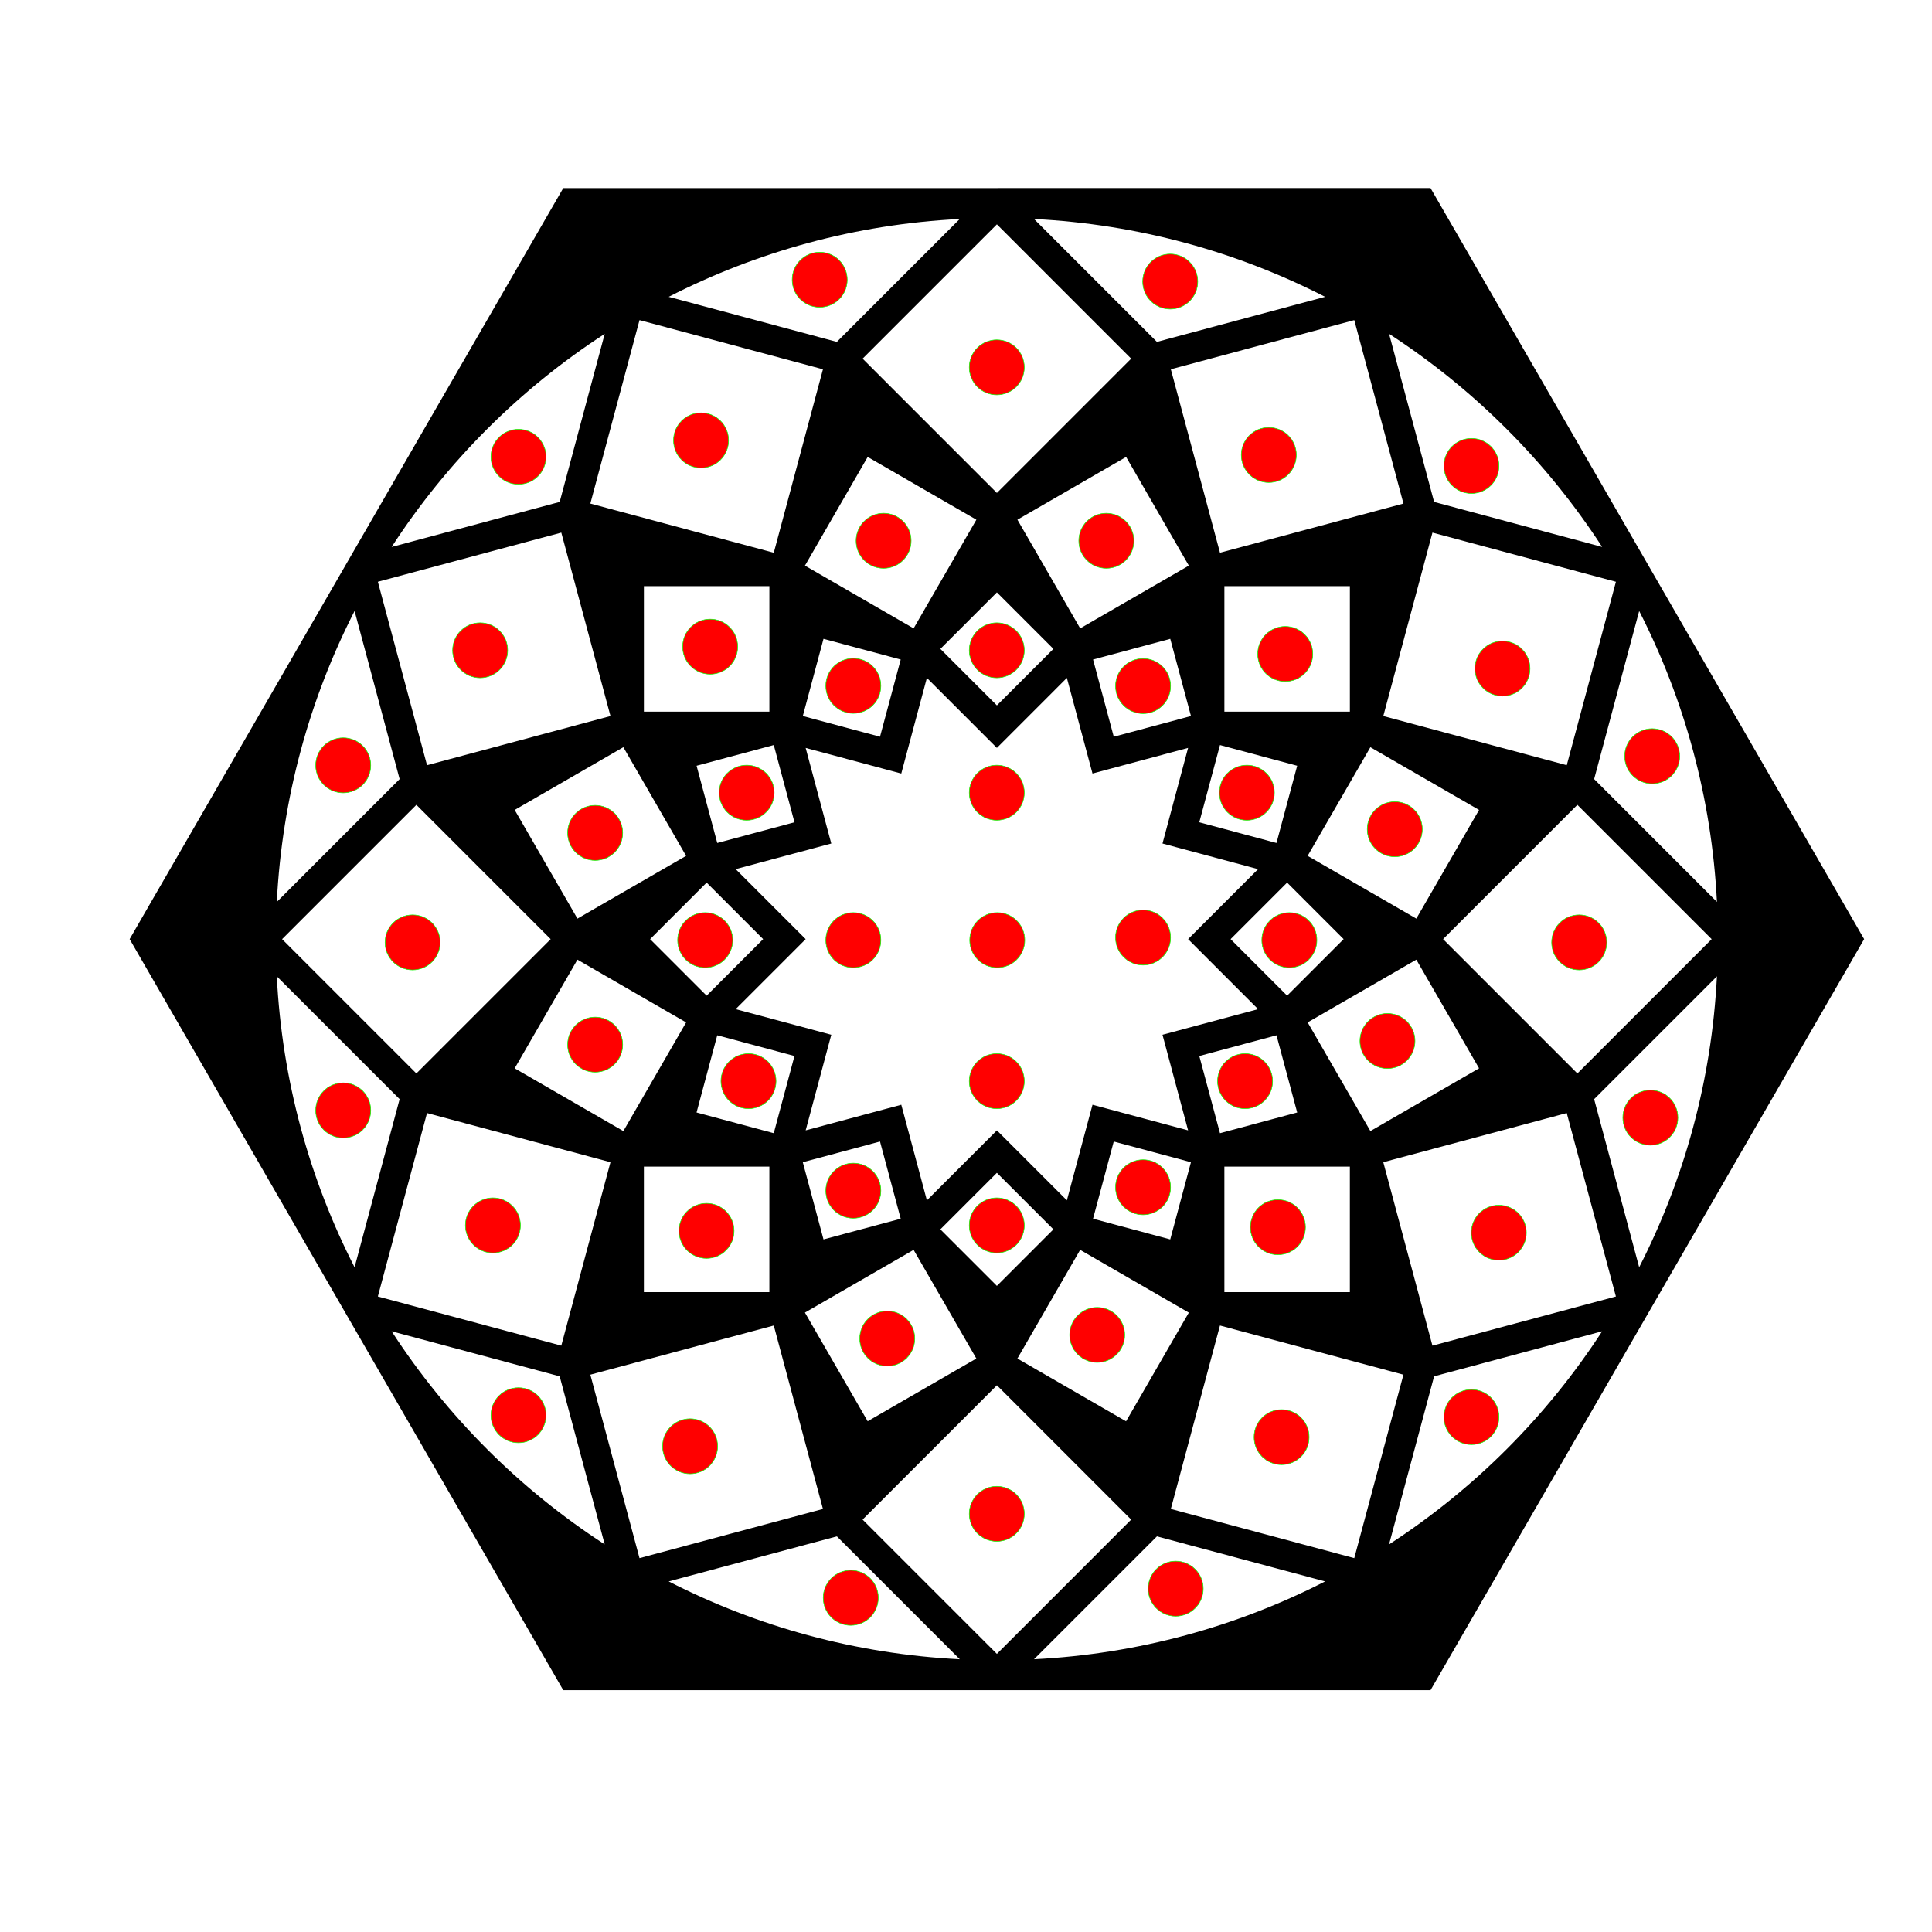 <?xml version="1.0" encoding="UTF-8" standalone="no"?>
<!-- Created with Inkscape (http://www.inkscape.org/) -->

<svg
   xmlns:dc="http://purl.org/dc/elements/1.1/"
   xmlns:cc="http://creativecommons.org/ns#"
   xmlns:rdf="http://www.w3.org/1999/02/22-rdf-syntax-ns#"
   xmlns:svg="http://www.w3.org/2000/svg"
   xmlns="http://www.w3.org/2000/svg"
   xmlns:sodipodi="http://sodipodi.sourceforge.net/DTD/sodipodi-0.dtd"
   xmlns:inkscape="http://www.inkscape.org/namespaces/inkscape"
   width="400mm"
   height="400mm"
   viewBox="0 0 400 400"
   version="1.1"
   id="svg4534"
   inkscape:version="0.92.1 r15371"
   sodipodi:docname="squareFractal.svg">
  <defs
     id="defs4528">
    <marker
       style="overflow:visible"
       refY="0"
       refX="0"
       orient="auto"
       id="DistanceX">
      <path
         id="path5081"
         style="stroke:#000000;stroke-width:0.5"
         d="M 3,-3 -3,3 M 0,-5 V 5"
         inkscape:connector-curvature="0" />
    </marker>
    <pattern
       y="0"
       x="0"
       width="8"
       patternUnits="userSpaceOnUse"
       id="Hatch"
       height="8">
      <path
         id="path5084"
         stroke-width="0.25"
         stroke="#000000"
         linecap="square"
         d="M8 4 l-4,4" />
      <path
         id="path5086"
         stroke-width="0.25"
         stroke="#000000"
         linecap="square"
         d="M6 2 l-4,4" />
      <path
         id="path5088"
         stroke-width="0.25"
         stroke="#000000"
         linecap="square"
         d="M4 0 l-4,4" />
    </pattern>
    <symbol
       id="*MODEL_SPACE" />
    <symbol
       id="*PAPER_SPACE" />
  </defs>
  <sodipodi:namedview
     id="base"
     pagecolor="#ffffff"
     bordercolor="#666666"
     borderopacity="1.0"
     inkscape:pageopacity="0.0"
     inkscape:pageshadow="2"
     inkscape:zoom="1.4"
     inkscape:cx="889.97791"
     inkscape:cy="828.55222"
     inkscape:document-units="mm"
     inkscape:current-layer="g5177"
     showgrid="false"
     inkscape:window-width="1920"
     inkscape:window-height="1017"
     inkscape:window-x="-8"
     inkscape:window-y="438"
     inkscape:window-maximized="1" />
  <g
     inkscape:label="Layer 1"
     inkscape:groupmode="layer"
     id="layer1"
     transform="translate(0,103)">
    <g
       id="g5177"
       inkscape:label="0"
       transform="matrix(2.089,0,0,2.089,190.368,-2347.87)">
      <path
         style="color:#000000;font-style:normal;font-variant:normal;font-weight:normal;font-stretch:normal;font-size:medium;line-height:normal;font-family:sans-serif;font-variant-ligatures:normal;font-variant-position:normal;font-variant-caps:normal;font-variant-numeric:normal;font-variant-alternates:normal;font-feature-settings:normal;text-indent:0;text-align:start;text-decoration:none;text-decoration-line:none;text-decoration-style:solid;text-decoration-color:#000000;letter-spacing:normal;word-spacing:normal;text-transform:none;writing-mode:lr-tb;direction:ltr;text-orientation:mixed;dominant-baseline:auto;baseline-shift:baseline;text-anchor:start;white-space:normal;shape-padding:0;clip-rule:nonzero;display:inline;overflow:visible;visibility:visible;opacity:1;isolation:auto;mix-blend-mode:normal;color-interpolation:sRGB;color-interpolation-filters:linearRGB;solid-color:#000000;solid-opacity:1;vector-effect:none;fill:#000000;fill-opacity:1;fill-rule:nonzero;stroke:none;stroke-width:2.978;stroke-linecap:butt;stroke-linejoin:miter;stroke-miterlimit:4;stroke-dasharray:none;stroke-dashoffset:0;stroke-opacity:1;color-rendering:auto;image-rendering:auto;shape-rendering:auto;text-rendering:auto;enable-background:accumulate"
         d="M 6.603,1093.255 H -35.304 l -20.98,36.338 c -1.116,1.934 0,0 -1.116,1.934 l -20.88,36.165 0.429,0.743 20.45,35.42 1.118,1.936 20.979,36.337 H 6.616 8.729 50.649 l 20.98,-36.338 1.116,-1.932 20.881,-36.167 -20.88,-36.165 -1.116,-1.934 -20.98,-36.338 H 8.742 Z m -2.61,3.062 -12.182,12.182 -16.667,-4.466 c 8.728,-4.467 18.497,-7.191 28.848,-7.716 z m 7.359,0 c 10.353,0.524 20.121,3.249 28.849,7.716 l -16.669,4.466 z m -3.679,0.533 13.308,13.31 -13.308,13.31 -13.31,-13.31 z m -35.42,9.491 18.181,4.873 -4.873,18.181 -18.181,-4.873 z m 70.84,0 4.873,18.181 -18.183,4.873 -4.871,-18.181 z m 3.449,1.361 c 8.436,5.476 15.642,12.683 21.116,21.119 L 51.005,1124.36 Z m -77.739,8e-4 -4.462,16.657 -16.654,4.463 c 5.475,-8.437 12.681,-15.644 21.117,-21.12 z m 26.064,12.199 10.772,6.22 -6.22,10.771 -10.77,-6.22 z m 25.612,0 6.218,10.77 -10.77,6.22 -6.22,-10.771 z m -55.977,7.498 4.873,18.181 -18.181,4.873 -4.873,-18.181 z m 86.339,0 18.183,4.873 -4.873,18.181 -18.181,-4.873 z m -78.153,5.308 h 12.437 v 12.437 h -12.437 z m 57.532,0 h 12.437 v 12.437 H 30.22 Z m -22.547,0.616 5.602,5.602 -5.602,5.602 -5.602,-5.602 z m 63.656,1.846 c 4.462,8.724 7.184,18.488 7.708,28.834 l -12.172,-12.173 z m -127.315,5e-4 4.465,16.661 -12.173,12.173 c 0.524,-10.346 3.246,-20.11 7.708,-28.834 z m 46.474,2.759 7.653,2.051 -2.052,7.652 -7.651,-2.052 z m 34.367,0 2.052,7.651 -7.651,2.052 -2.052,-7.652 z m -24.121,3.872 6.938,6.938 6.936,-6.938 2.54,9.478 1.438,-0.387 8.037,-2.153 -2.538,9.476 1.438,0.385 8.037,2.155 -6.936,6.937 1.051,1.053 5.884,5.884 -9.474,2.539 0.385,1.438 2.153,8.038 -9.474,-2.539 -0.387,1.438 -2.153,8.038 -6.936,-6.936 -1.053,1.053 -5.885,5.883 -2.538,-9.476 -1.438,0.385 -8.038,2.154 2.539,-9.476 -1.44,-0.387 -8.036,-2.153 6.937,-6.936 -1.053,-1.053 -5.884,-5.884 9.476,-2.539 -0.387,-1.438 -2.153,-8.038 9.477,2.54 0.385,-1.44 z m -15.174,6.655 2.052,7.654 -7.653,2.052 -2.05,-7.654 z m 44.224,0 7.651,2.052 -2.052,7.654 -7.651,-2.052 z m -59.132,0.213 6.218,10.77 -10.77,6.218 -6.218,-10.77 z m 74.038,0 10.77,6.218 -6.218,10.77 -10.771,-6.218 z m -94.55,5.713 13.308,13.31 -13.308,13.31 -13.31,-13.31 z m 115.064,0 13.31,13.31 -13.31,13.31 -13.31,-13.31 z m -86.299,7.708 5.602,5.602 -5.602,5.602 -5.602,-5.602 z m 57.532,0 5.602,5.602 -5.602,5.602 -5.602,-5.602 z m -70.337,7.635 10.772,6.22 -6.22,10.771 -10.771,-6.22 z m 83.143,0 6.218,10.768 -10.77,6.22 -6.218,-10.771 z m -112.938,1.652 12.174,12.172 -4.465,16.663 c -4.463,-8.724 -7.185,-18.488 -7.709,-28.835 z m 142.731,2e-4 c -0.524,10.346 -3.246,20.11 -7.708,28.834 l -4.464,-16.662 z m -99.078,5.843 7.653,2.052 -2.052,7.651 -7.653,-2.052 z m 55.426,0 2.052,7.652 -7.653,2.052 -2.05,-7.651 z m -84.191,7.708 18.181,4.871 -4.873,18.183 -18.181,-4.873 z m 112.957,0 4.873,18.181 -18.183,4.873 -4.871,-18.183 z m -68.061,2.821 2.052,7.651 -7.653,2.052 -2.052,-7.651 z m 23.165,0 7.651,2.051 -2.052,7.651 -7.651,-2.052 z m -46.567,2.487 h 12.437 v 12.437 h -12.437 z m 57.532,0 h 12.437 v 12.437 H 30.22 Z m -22.547,0.616 5.602,5.602 -5.602,5.602 -5.602,-5.602 z m 8.253,7.635 10.77,6.22 -6.22,10.772 -10.77,-6.22 z m -16.506,0 6.218,10.77 -10.771,6.217 -6.22,-10.77 z m -13.859,7.498 4.873,18.181 -18.181,4.873 -4.873,-18.181 z m 44.222,0 18.183,4.873 -4.873,18.181 -18.181,-4.873 z m -82.097,0.571 16.655,4.464 4.462,16.657 c -8.436,-5.476 -15.642,-12.684 -21.117,-21.12 z m 119.973,5e-4 c -5.475,8.438 -12.682,15.645 -21.118,21.122 l 4.465,-16.659 z M 7.673,1211.91 20.981,1225.22 7.673,1238.53 -5.638,1225.22 Z m 15.86,14.971 16.667,4.466 c -8.727,4.467 -18.496,7.191 -28.848,7.715 z m -31.721,2e-4 12.183,12.182 c -10.353,-0.524 -20.123,-3.249 -28.851,-7.716 z"
         id="path5097"
         inkscape:connector-curvature="0"
         sodipodi:nodetypes="ccccccccccccccccccccccccccccccccccccccccccccccccccccccccccccccccccccccccccccccccccccccccccccccccccccccccccccccccccccccccccccccccccccccccccccccccccccccccccccccccccccccccccccccccccccccccccccccccccccccccccccccccccccccccccccccccccccccccccccccccccccccccccccccccccccccccccccccccccccccccccccc" />
      <circle
         style="opacity:1;vector-effect:none;fill:#ff0000;fill-opacity:1;stroke:#00ff00;stroke-width:0.054;stroke-linecap:butt;stroke-linejoin:miter;stroke-miterlimit:4;stroke-dasharray:none;stroke-dashoffset:0;stroke-opacity:1"
         id="path5318"
         cx="-6.556"
         cy="1142.589"
         r="2.726" />
      <circle
         style="opacity:1;vector-effect:none;fill:#ff0000;fill-opacity:1;stroke:#00ff00;stroke-width:0.054;stroke-linecap:butt;stroke-linejoin:miter;stroke-miterlimit:4;stroke-dasharray:none;stroke-dashoffset:0;stroke-opacity:1"
         id="path5318-6"
         cx="7.662"
         cy="1139.066"
         r="2.726" />
      <circle
         style="opacity:1;vector-effect:none;fill:#ff0000;fill-opacity:1;stroke:#00ff00;stroke-width:0.054;stroke-linecap:butt;stroke-linejoin:miter;stroke-miterlimit:4;stroke-dasharray:none;stroke-dashoffset:0;stroke-opacity:1"
         id="path5318-5"
         cx="22.159"
         cy="1142.61"
         r="2.726" />
      <circle
         style="opacity:1;vector-effect:none;fill:#ff0000;fill-opacity:1;stroke:#00ff00;stroke-width:0.054;stroke-linecap:butt;stroke-linejoin:miter;stroke-miterlimit:4;stroke-dasharray:none;stroke-dashoffset:0;stroke-opacity:1"
         id="path5318-3"
         cx="32.45"
         cy="1153.179"
         r="2.726" />
      <circle
         style="opacity:1;vector-effect:none;fill:#ff0000;fill-opacity:1;stroke:#00ff00;stroke-width:0.054;stroke-linecap:butt;stroke-linejoin:miter;stroke-miterlimit:4;stroke-dasharray:none;stroke-dashoffset:0;stroke-opacity:1"
         id="path5318-2"
         cx="36.657"
         cy="1167.79"
         r="2.726" />
      <circle
         style="opacity:1;vector-effect:none;fill:#ff0000;fill-opacity:1;stroke:#00ff00;stroke-width:0.054;stroke-linecap:butt;stroke-linejoin:miter;stroke-miterlimit:4;stroke-dasharray:none;stroke-dashoffset:0;stroke-opacity:1"
         id="path5318-63"
         cx="32.27"
         cy="1181.767"
         r="2.726" />
      <circle
         style="opacity:1;vector-effect:none;fill:#ff0000;fill-opacity:1;stroke:#00ff00;stroke-width:0.054;stroke-linecap:butt;stroke-linejoin:miter;stroke-miterlimit:4;stroke-dasharray:none;stroke-dashoffset:0;stroke-opacity:1"
         id="path5318-0"
         cx="22.159"
         cy="1192.283"
         r="2.726" />
      <circle
         style="opacity:1;vector-effect:none;fill:#ff0000;fill-opacity:1;stroke:#00ff00;stroke-width:0.054;stroke-linecap:butt;stroke-linejoin:miter;stroke-miterlimit:4;stroke-dasharray:none;stroke-dashoffset:0;stroke-opacity:1"
         id="path5318-4"
         cx="7.662"
         cy="1196.061"
         r="2.726" />
      <circle
         style="opacity:1;vector-effect:none;fill:#ff0000;fill-opacity:1;stroke:#00ff00;stroke-width:0.054;stroke-linecap:butt;stroke-linejoin:miter;stroke-miterlimit:4;stroke-dasharray:none;stroke-dashoffset:0;stroke-opacity:1"
         id="path5318-25"
         cx="-6.556"
         cy="1192.623"
         r="2.726" />
      <circle
         style="opacity:1;vector-effect:none;fill:#ff0000;fill-opacity:1;stroke:#00ff00;stroke-width:0.054;stroke-linecap:butt;stroke-linejoin:miter;stroke-miterlimit:4;stroke-dasharray:none;stroke-dashoffset:0;stroke-opacity:1"
         id="path5318-9"
         cx="-16.945"
         cy="1181.767"
         r="2.726" />
      <circle
         style="opacity:1;vector-effect:none;fill:#ff0000;fill-opacity:1;stroke:#00ff00;stroke-width:0.054;stroke-linecap:butt;stroke-linejoin:miter;stroke-miterlimit:4;stroke-dasharray:none;stroke-dashoffset:0;stroke-opacity:1"
         id="path5318-00"
         cx="-21.242"
         cy="1167.79"
         r="2.726" />
      <circle
         style="opacity:1;vector-effect:none;fill:#ff0000;fill-opacity:1;stroke:#00ff00;stroke-width:0.054;stroke-linecap:butt;stroke-linejoin:miter;stroke-miterlimit:4;stroke-dasharray:none;stroke-dashoffset:0;stroke-opacity:1"
         id="path5318-31"
         cx="-17.126"
         cy="1153.179"
         r="2.726" />
      <circle
         style="opacity:1;vector-effect:none;fill:#ff0000;fill-opacity:1;stroke:#00ff00;stroke-width:0.054;stroke-linecap:butt;stroke-linejoin:miter;stroke-miterlimit:4;stroke-dasharray:none;stroke-dashoffset:0;stroke-opacity:1"
         id="path5318-47"
         cx="-20.744"
         cy="1138.705"
         r="2.726" />
      <circle
         style="opacity:1;vector-effect:none;fill:#ff0000;fill-opacity:1;stroke:#00ff00;stroke-width:0.054;stroke-linecap:butt;stroke-linejoin:miter;stroke-miterlimit:4;stroke-dasharray:none;stroke-dashoffset:0;stroke-opacity:1"
         id="path5318-90"
         cx="-3.556"
         cy="1128.21"
         r="2.726" />
      <circle
         style="opacity:1;vector-effect:none;fill:#ff0000;fill-opacity:1;stroke:#00ff00;stroke-width:0.054;stroke-linecap:butt;stroke-linejoin:miter;stroke-miterlimit:4;stroke-dasharray:none;stroke-dashoffset:0;stroke-opacity:1"
         id="path5318-7"
         cx="18.518"
         cy="1128.21"
         r="2.726" />
      <circle
         style="opacity:1;vector-effect:none;fill:#ff0000;fill-opacity:1;stroke:#00ff00;stroke-width:0.054;stroke-linecap:butt;stroke-linejoin:miter;stroke-miterlimit:4;stroke-dasharray:none;stroke-dashoffset:0;stroke-opacity:1"
         id="path5318-8"
         cx="36.25"
         cy="1139.428"
         r="2.726" />
      <circle
         style="opacity:1;vector-effect:none;fill:#ff0000;fill-opacity:1;stroke:#00ff00;stroke-width:0.054;stroke-linecap:butt;stroke-linejoin:miter;stroke-miterlimit:4;stroke-dasharray:none;stroke-dashoffset:0;stroke-opacity:1"
         id="path5318-38"
         cx="47.106"
         cy="1156.798"
         r="2.726" />
      <circle
         style="opacity:1;vector-effect:none;fill:#ff0000;fill-opacity:1;stroke:#00ff00;stroke-width:0.054;stroke-linecap:butt;stroke-linejoin:miter;stroke-miterlimit:4;stroke-dasharray:none;stroke-dashoffset:0;stroke-opacity:1"
         id="path5318-86"
         cx="46.382"
         cy="1177.786"
         r="2.726" />
      <circle
         style="opacity:1;vector-effect:none;fill:#ff0000;fill-opacity:1;stroke:#00ff00;stroke-width:0.054;stroke-linecap:butt;stroke-linejoin:miter;stroke-miterlimit:4;stroke-dasharray:none;stroke-dashoffset:0;stroke-opacity:1"
         id="path5318-05"
         cx="35.526"
         cy="1196.242"
         r="2.726" />
      <circle
         style="opacity:1;vector-effect:none;fill:#ff0000;fill-opacity:1;stroke:#00ff00;stroke-width:0.054;stroke-linecap:butt;stroke-linejoin:miter;stroke-miterlimit:4;stroke-dasharray:none;stroke-dashoffset:0;stroke-opacity:1"
         id="path5318-50"
         cx="17.614"
         cy="1206.917"
         r="2.726" />
      <circle
         style="opacity:1;vector-effect:none;fill:#ff0000;fill-opacity:1;stroke:#00ff00;stroke-width:0.054;stroke-linecap:butt;stroke-linejoin:miter;stroke-miterlimit:4;stroke-dasharray:none;stroke-dashoffset:0;stroke-opacity:1"
         id="path5318-1"
         cx="-3.194"
         cy="1207.279"
         r="2.726" />
      <circle
         style="opacity:1;vector-effect:none;fill:#ff0000;fill-opacity:1;stroke:#00ff00;stroke-width:0.054;stroke-linecap:butt;stroke-linejoin:miter;stroke-miterlimit:4;stroke-dasharray:none;stroke-dashoffset:0;stroke-opacity:1"
         id="path5318-91"
         cx="-21.106"
         cy="1196.604"
         r="2.726" />
      <circle
         style="opacity:1;vector-effect:none;fill:#ff0000;fill-opacity:1;stroke:#00ff00;stroke-width:0.054;stroke-linecap:butt;stroke-linejoin:miter;stroke-miterlimit:4;stroke-dasharray:none;stroke-dashoffset:0;stroke-opacity:1"
         id="path5318-915"
         cx="-32.143"
         cy="1178.148"
         r="2.726" />
      <circle
         style="opacity:1;vector-effect:none;fill:#ff0000;fill-opacity:1;stroke:#00ff00;stroke-width:0.054;stroke-linecap:butt;stroke-linejoin:miter;stroke-miterlimit:4;stroke-dasharray:none;stroke-dashoffset:0;stroke-opacity:1"
         id="path5318-42"
         cx="-32.143"
         cy="1157.16"
         r="2.726" />
      <circle
         style="opacity:1;vector-effect:none;fill:#ff0000;fill-opacity:1;stroke:#00ff00;stroke-width:0.054;stroke-linecap:butt;stroke-linejoin:miter;stroke-miterlimit:4;stroke-dasharray:none;stroke-dashoffset:0;stroke-opacity:1"
         id="path5318-34"
         cx="-43.542"
         cy="1139.066"
         r="2.726" />
      <circle
         style="opacity:1;vector-effect:none;fill:#ff0000;fill-opacity:1;stroke:#00ff00;stroke-width:0.054;stroke-linecap:butt;stroke-linejoin:miter;stroke-miterlimit:4;stroke-dasharray:none;stroke-dashoffset:0;stroke-opacity:1"
         id="path5318-39"
         cx="-21.649"
         cy="1118.259"
         r="2.726" />
      <circle
         style="opacity:1;vector-effect:none;fill:#ff0000;fill-opacity:1;stroke:#00ff00;stroke-width:0.054;stroke-linecap:butt;stroke-linejoin:miter;stroke-miterlimit:4;stroke-dasharray:none;stroke-dashoffset:0;stroke-opacity:1"
         id="path5318-10"
         cx="7.662"
         cy="1111.022"
         r="2.726" />
      <circle
         style="opacity:1;vector-effect:none;fill:#ff0000;fill-opacity:1;stroke:#00ff00;stroke-width:0.054;stroke-linecap:butt;stroke-linejoin:miter;stroke-miterlimit:4;stroke-dasharray:none;stroke-dashoffset:0;stroke-opacity:1"
         id="path5318-72"
         cx="34.622"
         cy="1119.706"
         r="2.726" />
      <circle
         style="opacity:1;vector-effect:none;fill:#ff0000;fill-opacity:1;stroke:#00ff00;stroke-width:0.054;stroke-linecap:butt;stroke-linejoin:miter;stroke-miterlimit:4;stroke-dasharray:none;stroke-dashoffset:0;stroke-opacity:1"
         id="path5318-49"
         cx="57.781"
         cy="1140.876"
         r="2.726" />
      <circle
         style="opacity:1;vector-effect:none;fill:#ff0000;fill-opacity:1;stroke:#00ff00;stroke-width:0.054;stroke-linecap:butt;stroke-linejoin:miter;stroke-miterlimit:4;stroke-dasharray:none;stroke-dashoffset:0;stroke-opacity:1"
         id="path5318-55"
         cx="65.381"
         cy="1168.016"
         r="2.726" />
      <circle
         style="opacity:1;vector-effect:none;fill:#ff0000;fill-opacity:1;stroke:#00ff00;stroke-width:0.054;stroke-linecap:butt;stroke-linejoin:miter;stroke-miterlimit:4;stroke-dasharray:none;stroke-dashoffset:0;stroke-opacity:1"
         id="path5318-901"
         cx="57.419"
         cy="1196.785"
         r="2.726" />
      <circle
         style="opacity:1;vector-effect:none;fill:#ff0000;fill-opacity:1;stroke:#00ff00;stroke-width:0.054;stroke-linecap:butt;stroke-linejoin:miter;stroke-miterlimit:4;stroke-dasharray:none;stroke-dashoffset:0;stroke-opacity:1"
         id="path5318-634"
         cx="35.888"
         cy="1217.049"
         r="2.726" />
      <circle
         style="opacity:1;vector-effect:none;fill:#ff0000;fill-opacity:1;stroke:#00ff00;stroke-width:0.054;stroke-linecap:butt;stroke-linejoin:miter;stroke-miterlimit:4;stroke-dasharray:none;stroke-dashoffset:0;stroke-opacity:1"
         id="path5318-71"
         cx="7.662"
         cy="1224.649"
         r="2.726" />
      <circle
         style="opacity:1;vector-effect:none;fill:#ff0000;fill-opacity:1;stroke:#00ff00;stroke-width:0.054;stroke-linecap:butt;stroke-linejoin:miter;stroke-miterlimit:4;stroke-dasharray:none;stroke-dashoffset:0;stroke-opacity:1"
         id="path5318-23"
         cx="-22.735"
         cy="1217.954"
         r="2.726" />
      <circle
         style="opacity:1;vector-effect:none;fill:#ff0000;fill-opacity:1;stroke:#00ff00;stroke-width:0.054;stroke-linecap:butt;stroke-linejoin:miter;stroke-miterlimit:4;stroke-dasharray:none;stroke-dashoffset:0;stroke-opacity:1"
         id="path5318-20"
         cx="-42.276"
         cy="1196.061"
         r="2.726" />
      <circle
         style="opacity:1;vector-effect:none;fill:#ff0000;fill-opacity:1;stroke:#00ff00;stroke-width:0.054;stroke-linecap:butt;stroke-linejoin:miter;stroke-miterlimit:4;stroke-dasharray:none;stroke-dashoffset:0;stroke-opacity:1"
         id="path5318-92"
         cx="-50.237"
         cy="1168.016"
         r="2.726" />
      <circle
         style="opacity:1;vector-effect:none;fill:#ff0000;fill-opacity:1;stroke:#00ff00;stroke-width:0.054;stroke-linecap:butt;stroke-linejoin:miter;stroke-miterlimit:4;stroke-dasharray:none;stroke-dashoffset:0;stroke-opacity:1"
         id="path5318-70"
         cx="-57.112"
         cy="1150.465"
         r="2.726" />
      <circle
         style="opacity:1;vector-effect:none;fill:#ff0000;fill-opacity:1;stroke:#00ff00;stroke-width:0.054;stroke-linecap:butt;stroke-linejoin:miter;stroke-miterlimit:4;stroke-dasharray:none;stroke-dashoffset:0;stroke-opacity:1"
         id="path5318-97"
         cx="-39.743"
         cy="1119.887"
         r="2.726" />
      <circle
         style="opacity:1;vector-effect:none;fill:#ff0000;fill-opacity:1;stroke:#00ff00;stroke-width:0.054;stroke-linecap:butt;stroke-linejoin:miter;stroke-miterlimit:4;stroke-dasharray:none;stroke-dashoffset:0;stroke-opacity:1"
         id="path5318-102"
         cx="-9.888"
         cy="1102.337"
         r="2.726" />
      <circle
         style="opacity:1;vector-effect:none;fill:#ff0000;fill-opacity:1;stroke:#00ff00;stroke-width:0.054;stroke-linecap:butt;stroke-linejoin:miter;stroke-miterlimit:4;stroke-dasharray:none;stroke-dashoffset:0;stroke-opacity:1"
         id="path5318-77"
         cx="24.851"
         cy="1102.518"
         r="2.726" />
      <circle
         style="opacity:1;vector-effect:none;fill:#ff0000;fill-opacity:1;stroke:#00ff00;stroke-width:0.054;stroke-linecap:butt;stroke-linejoin:miter;stroke-miterlimit:4;stroke-dasharray:none;stroke-dashoffset:0;stroke-opacity:1"
         id="path5318-000"
         cx="54.705"
         cy="1120.792"
         r="2.726" />
      <circle
         style="opacity:1;vector-effect:none;fill:#ff0000;fill-opacity:1;stroke:#00ff00;stroke-width:0.054;stroke-linecap:butt;stroke-linejoin:miter;stroke-miterlimit:4;stroke-dasharray:none;stroke-dashoffset:0;stroke-opacity:1"
         id="path5318-96"
         cx="72.618"
         cy="1149.561"
         r="2.726" />
      <circle
         style="opacity:1;vector-effect:none;fill:#ff0000;fill-opacity:1;stroke:#00ff00;stroke-width:0.054;stroke-linecap:butt;stroke-linejoin:miter;stroke-miterlimit:4;stroke-dasharray:none;stroke-dashoffset:0;stroke-opacity:1"
         id="path5318-16"
         cx="72.437"
         cy="1185.386"
         r="2.726" />
      <circle
         style="opacity:1;vector-effect:none;fill:#ff0000;fill-opacity:1;stroke:#00ff00;stroke-width:0.054;stroke-linecap:butt;stroke-linejoin:miter;stroke-miterlimit:4;stroke-dasharray:none;stroke-dashoffset:0;stroke-opacity:1"
         id="path5318-15"
         cx="54.705"
         cy="1215.059"
         r="2.726" />
      <circle
         style="opacity:1;vector-effect:none;fill:#ff0000;fill-opacity:1;stroke:#00ff00;stroke-width:0.054;stroke-linecap:butt;stroke-linejoin:miter;stroke-miterlimit:4;stroke-dasharray:none;stroke-dashoffset:0;stroke-opacity:1"
         id="path5318-80"
         cx="25.394"
         cy="1232.067"
         r="2.726" />
      <circle
         style="opacity:1;vector-effect:none;fill:#ff0000;fill-opacity:1;stroke:#00ff00;stroke-width:0.054;stroke-linecap:butt;stroke-linejoin:miter;stroke-miterlimit:4;stroke-dasharray:none;stroke-dashoffset:0;stroke-opacity:1"
         id="path5318-312"
         cx="-6.812"
         cy="1232.972"
         r="2.726" />
      <circle
         style="opacity:1;vector-effect:none;fill:#ff0000;fill-opacity:1;stroke:#00ff00;stroke-width:0.054;stroke-linecap:butt;stroke-linejoin:miter;stroke-miterlimit:4;stroke-dasharray:none;stroke-dashoffset:0;stroke-opacity:1"
         id="path5318-58"
         cx="-39.743"
         cy="1214.878"
         r="2.726" />
      <circle
         style="opacity:1;vector-effect:none;fill:#ff0000;fill-opacity:1;stroke:#00ff00;stroke-width:0.054;stroke-linecap:butt;stroke-linejoin:miter;stroke-miterlimit:4;stroke-dasharray:none;stroke-dashoffset:0;stroke-opacity:1"
         id="path5318-346"
         cx="-57.112"
         cy="1184.662"
         r="2.726" />
      <circle
         style="opacity:1;vector-effect:none;fill:#ff0000;fill-opacity:1;stroke:#00ff00;stroke-width:0.054;stroke-linecap:butt;stroke-linejoin:miter;stroke-miterlimit:4;stroke-dasharray:none;stroke-dashoffset:0;stroke-opacity:1"
         id="path5318-07"
         cx="7.662"
         cy="1153.179"
         r="2.726" />
      <circle
         style="opacity:1;vector-effect:none;fill:#ff0000;fill-opacity:1;stroke:#00ff00;stroke-width:0.054;stroke-linecap:butt;stroke-linejoin:miter;stroke-miterlimit:4;stroke-dasharray:none;stroke-dashoffset:0;stroke-opacity:1"
         id="path5318-07-6"
         cx="7.662"
         cy="1181.767"
         r="2.726" />
      <circle
         style="opacity:1;vector-effect:none;fill:#ff0000;fill-opacity:1;stroke:#00ff00;stroke-width:0.054;stroke-linecap:butt;stroke-linejoin:miter;stroke-miterlimit:4;stroke-dasharray:none;stroke-dashoffset:0;stroke-opacity:1"
         id="path5318-07-1"
         cx="22.159"
         cy="1167.534"
         r="2.726" />
      <circle
         style="opacity:1;vector-effect:none;fill:#ff0000;fill-opacity:1;stroke:#00ff00;stroke-width:0.054;stroke-linecap:butt;stroke-linejoin:miter;stroke-miterlimit:4;stroke-dasharray:none;stroke-dashoffset:0;stroke-opacity:1"
         id="path5318-07-61"
         cx="-6.556"
         cy="1167.79"
         r="2.726" />
      <circle
         style="opacity:1;vector-effect:none;fill:#ff0000;fill-opacity:1;stroke:#00ff00;stroke-width:0.054;stroke-linecap:butt;stroke-linejoin:miter;stroke-miterlimit:4;stroke-dasharray:none;stroke-dashoffset:0;stroke-opacity:1"
         id="path5318-07-2"
         cx="7.708"
         cy="1167.79"
         r="2.726" />
    </g>
  </g>
</svg>
